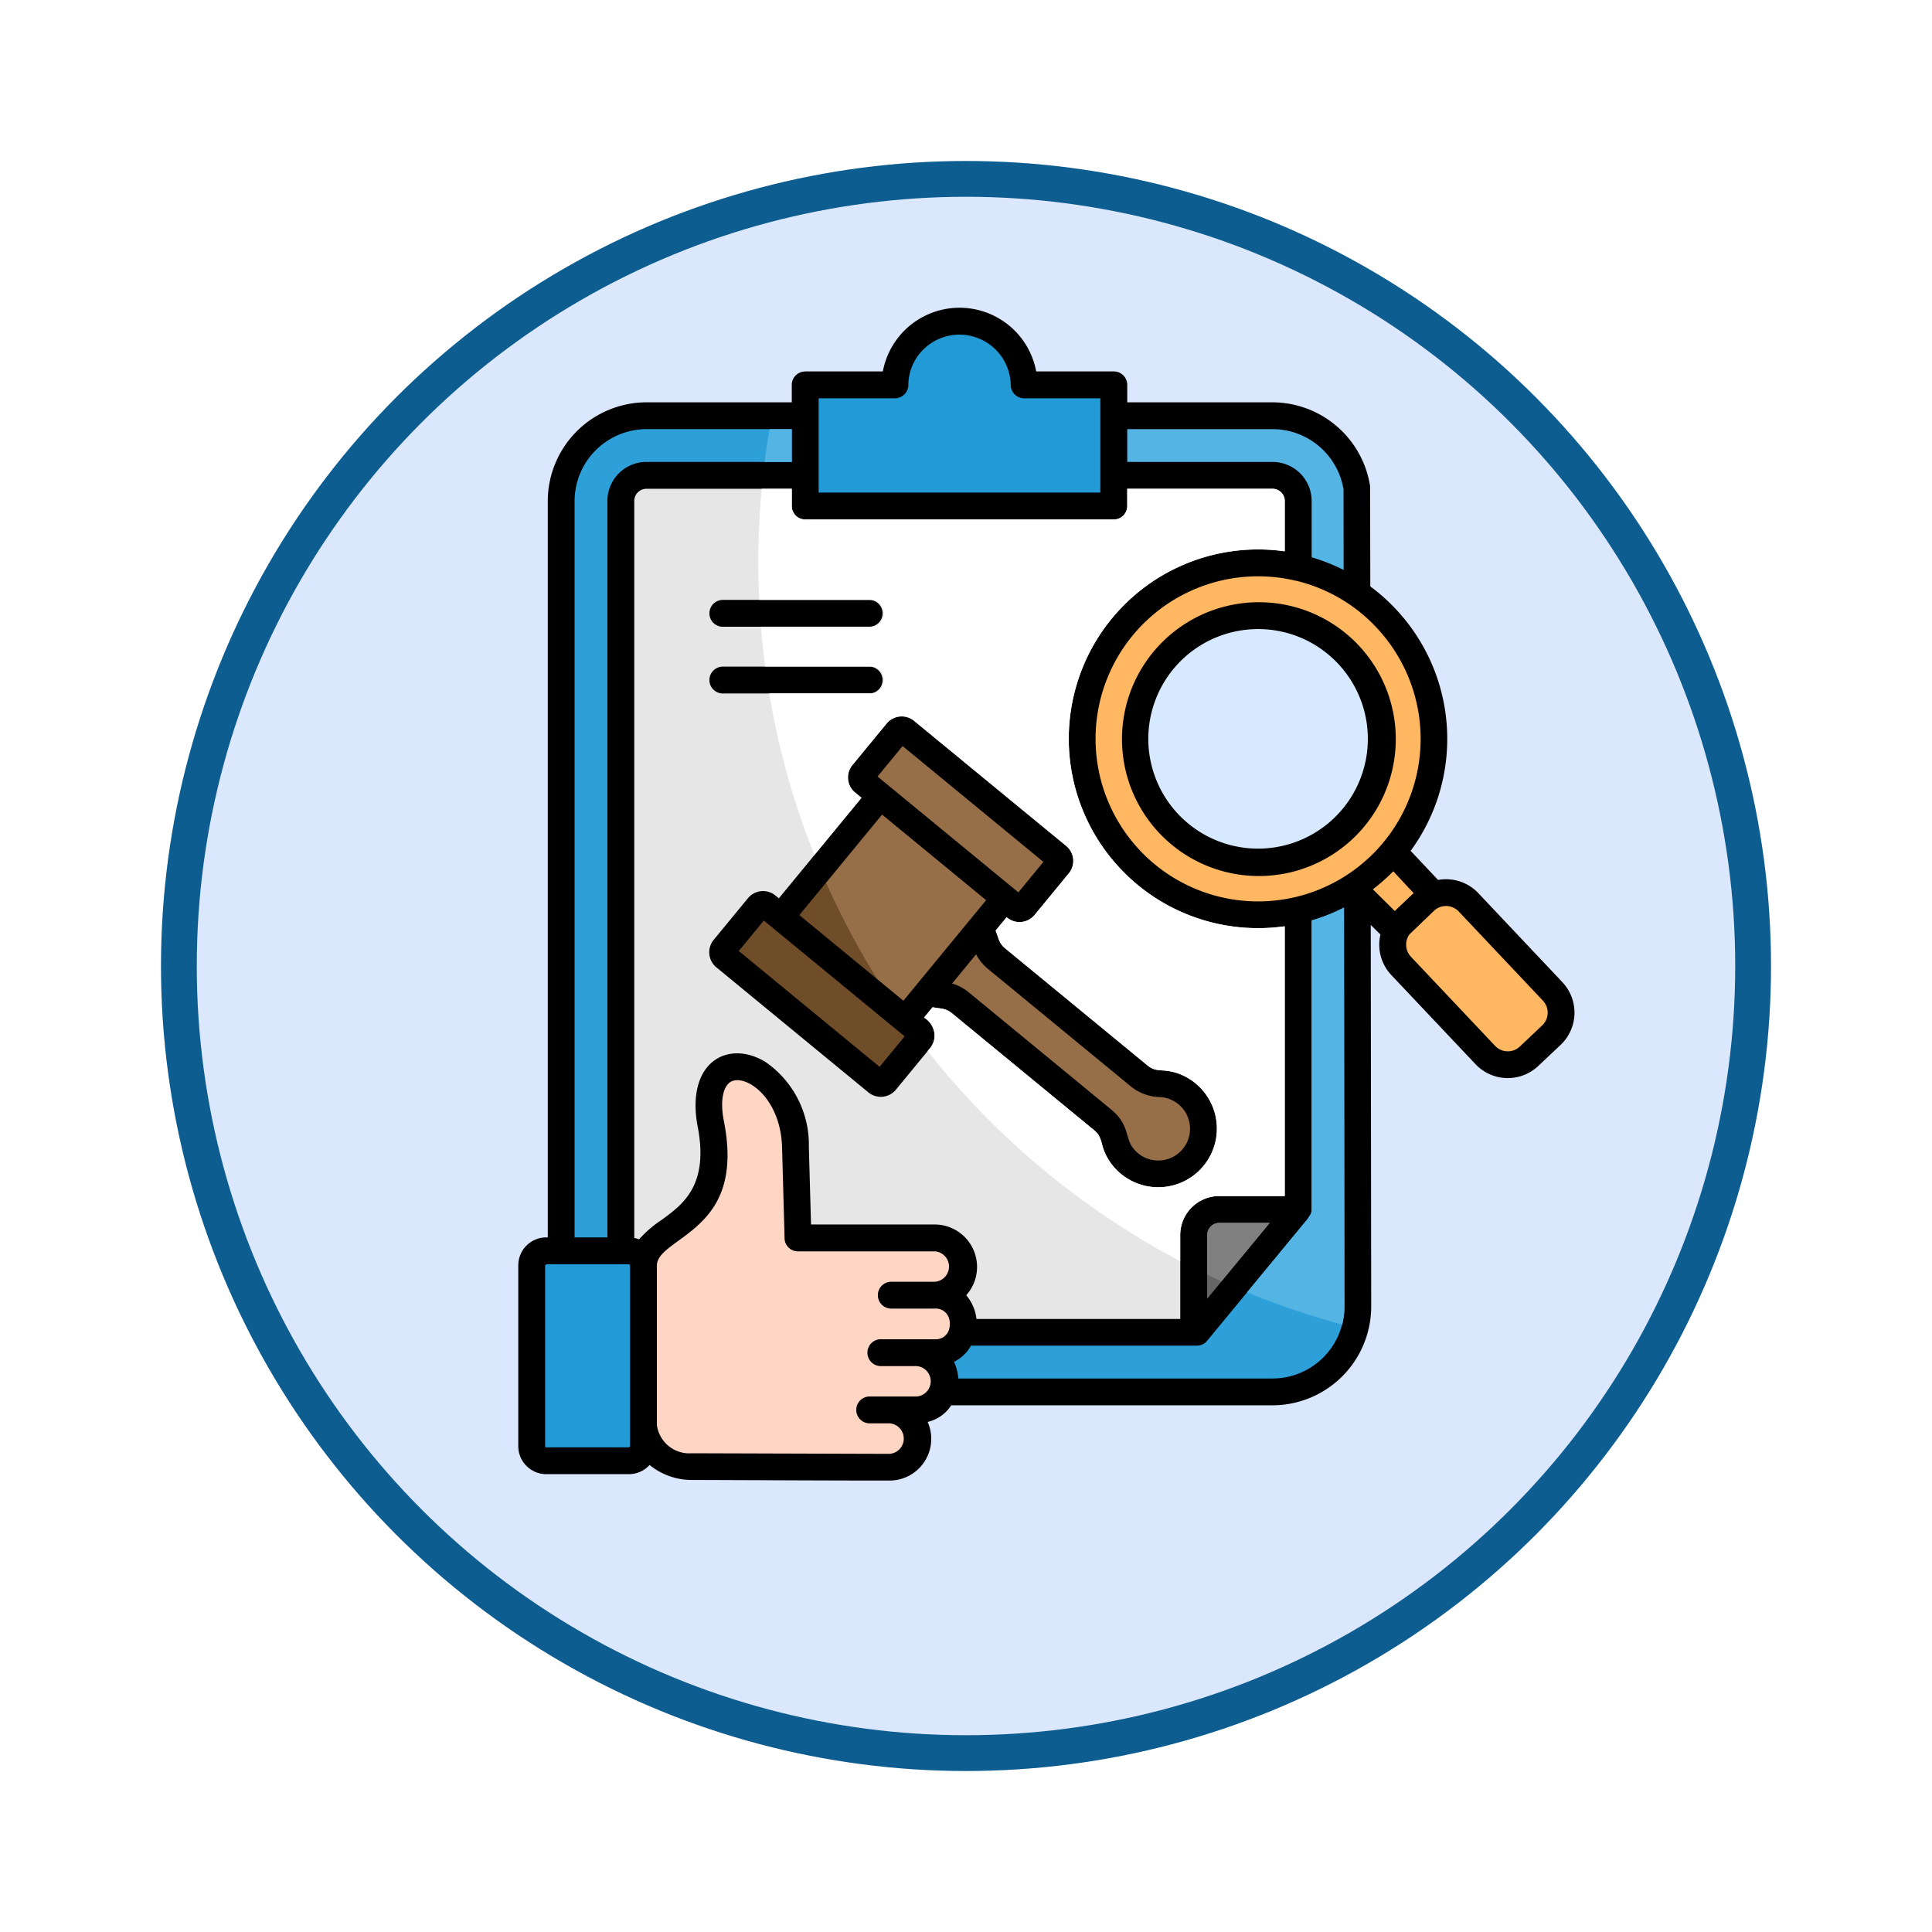 <svg xmlns="http://www.w3.org/2000/svg" xmlns:xlink="http://www.w3.org/1999/xlink" width="108" height="108" viewBox="0 0 108 108">
  <defs>
    <filter id="Ellipse_11502" x="0" y="0" width="108" height="108" filterUnits="userSpaceOnUse">
      <feOffset dy="3" input="SourceAlpha"/>
      <feGaussianBlur stdDeviation="3" result="blur"/>
      <feFlood flood-opacity="0.161"/>
      <feComposite operator="in" in2="blur"/>
      <feComposite in="SourceGraphic"/>
    </filter>
  </defs>
  <g id="Group_1099764" data-name="Group 1099764" transform="translate(-197 -8338.07)">
    <g transform="matrix(1, 0, 0, 1, 197, 8338.07)" filter="url(#Ellipse_11502)">
      <g id="Ellipse_11502-2" data-name="Ellipse 11502" transform="translate(9 6)" fill="#dbe7fc" stroke="#0d5d91" stroke-width="2">
        <circle cx="45" cy="45" r="45" stroke="none"/>
        <circle cx="45" cy="45" r="44" fill="none"/>
      </g>
    </g>
    <g id="review_16648533" transform="translate(186.089 8339.26)">
      <g id="Group_1099763" data-name="Group 1099763" transform="translate(39.881 16.011)">
        <path id="Path_875074" data-name="Path 875074" d="M55.923,19.573h4.34a4.36,4.36,0,0,1,8.572,0h4.339a.751.751,0,0,1,.751.751V21.3h8.127A5.539,5.539,0,0,1,87.5,25.983l.012,5.608a10.639,10.639,0,0,1,1.4,1.24h0l.015.018a10.589,10.589,0,0,1,.839,13.524L91.3,48a2.482,2.482,0,0,1,2.246.733l4.694,4.971h0l.015.018a2.48,2.48,0,0,1-.086,3.48h0l-1.273,1.2a2.48,2.48,0,0,1-3.5-.1l-4.71-4.988a2.468,2.468,0,0,1-.607-2.263l-.542-.536.025,21.34h0a5.528,5.528,0,0,1-5.51,5.513v0H64.085a2.146,2.146,0,0,1-1.318.929A2.331,2.331,0,0,1,60.6,81.574c-3.672,0-7.345-.023-11.017-.034v0a3.721,3.721,0,0,1-2.36-.837,1.558,1.558,0,0,1-1.156.513H41.443a1.557,1.557,0,0,1-1.1-.458l0,0a1.554,1.554,0,0,1-.46-1.1V69.543a1.564,1.564,0,0,1,1.562-1.562h.087V26.812A5.53,5.53,0,0,1,47.045,21.3h8.127v-.973a.751.751,0,0,1,.751-.751Z" transform="translate(-39.881 -16.011)" fill-rule="evenodd"/>
        <path id="Path_875075" data-name="Path 875075" d="M404.807,261.137l-1.371,1.316a.987.987,0,0,0,.078,1.248l4.71,4.988a.978.978,0,0,0,1.379.038l1.239-1.17h0a.978.978,0,0,0,.071-1.377h0l-.015-.018-4.71-4.988a.977.977,0,0,0-1.379-.038Z" transform="translate(-353.616 -227.424)" fill="#ffb761" fill-rule="evenodd"/>
        <path id="Path_875076" data-name="Path 875076" d="M289.109,65.7v1.833h8.127a2.185,2.185,0,0,1,2.181,2.181v3.149a10.536,10.536,0,0,1,1.788.708l-.005-4.5a4.027,4.027,0,0,0-3.963-3.372Z" transform="translate(-255.065 -58.911)" fill="#54b4e4" fill-rule="evenodd"/>
        <path id="Path_875077" data-name="Path 875077" d="M114.918,90.112v.965a.751.751,0,0,1-.751.751H96.917a.751.751,0,0,1-.751-.751v-.965H88.039a.683.683,0,0,0-.679.679v41.2a1.542,1.542,0,0,1,.269.078,6.529,6.529,0,0,1,1.279-1.1c1.184-.863,2.663-1.942,1.977-5.31,0-.017-.008-.035-.01-.052-.569-3.481,1.736-4.7,3.8-3.468a5.61,5.61,0,0,1,2.445,4.75l.121,4.349h6.922a2.373,2.373,0,0,1,1.755,3.956,2.442,2.442,0,0,1,.571,1.325h11.394v-4.691a2.185,2.185,0,0,1,2.181-2.181h3.662V114.568a10.572,10.572,0,0,1-9.171-3.2h0l-.015-.018a10.582,10.582,0,0,1,9.187-17.741V90.791a.683.683,0,0,0-.679-.679h-8.127ZM92.274,101.554a.751.751,0,0,1,0-1.5h8.255a.751.751,0,0,1,0,1.5Zm0-3.729a.751.751,0,0,1,0-1.5h8.255a.751.751,0,0,1,0,1.5Zm15.935,16.259-.028-.023-.617.75c.178.431.169.693.54,1l7.94,6.531c.552.454.856.132,1.791.482a3.277,3.277,0,1,1-3.954,4.805h0c-.514-.836-.276-1.219-.818-1.665l-7.94-6.531c-.37-.3-.636-.247-1.086-.337l-.476.579a1.217,1.217,0,0,1,.583.9,1.085,1.085,0,0,1-.243.8l-1.915,2.329a1.092,1.092,0,0,1-1.536.15l-8.5-6.99a1.092,1.092,0,0,1-.15-1.536l1.916-2.329a1.092,1.092,0,0,1,1.536-.15l.191.157,4.617-5.612-.409-.337h0a1.091,1.091,0,0,1-.1-1.488l1.915-2.329a1.092,1.092,0,0,1,1.536-.15l8.5,6.989a1.092,1.092,0,0,1,.15,1.536l-1.915,2.329a1.092,1.092,0,0,1-1.536.15Z" transform="translate(-80.875 -79.99)" fill="#e6e6e6" fill-rule="evenodd"/>
        <path id="Path_875078" data-name="Path 875078" d="M158.75,90.11v.965a.751.751,0,0,1-.751.751H140.748a.751.751,0,0,1-.751-.751V90.11h-1.68c-.125,1.353-.192,2.722-.192,4.108q0,1.058.051,2.1h6.183a.751.751,0,1,1,0,1.5h-6.086q.091,1.122.237,2.228h5.849a.751.751,0,1,1,0,1.5h-5.624a43.839,43.839,0,0,0,2.526,9.032l2.634-3.2-.409-.337h0a1.092,1.092,0,0,1-.1-1.488l1.915-2.329a1.092,1.092,0,0,1,1.536-.15l8.5,6.99a1.091,1.091,0,0,1,.15,1.536l-1.915,2.329a1.092,1.092,0,0,1-1.536.15l-.028-.023-.617.75c.178.431.169.693.541,1l7.94,6.531c.552.454.856.132,1.791.482a3.278,3.278,0,1,1-3.954,4.805h0c-.514-.836-.276-1.219-.818-1.665l-7.939-6.531c-.37-.3-.636-.247-1.086-.337l-.476.579a1.218,1.218,0,0,1,.583.9,1.086,1.086,0,0,1-.243.8l-.14.17a44.318,44.318,0,0,0,14.118,11.746v-1.457a2.185,2.185,0,0,1,2.181-2.181h3.662V114.566a10.572,10.572,0,0,1-9.171-3.2h0l-.015-.018a10.582,10.582,0,0,1,9.186-17.741V90.789a.683.683,0,0,0-.679-.679H158.75Z" transform="translate(-124.706 -79.988)" fill="#fff" fill-rule="evenodd"/>
        <path id="Path_875079" data-name="Path 875079" d="M75.085,67.531V65.7H66.958a4.028,4.028,0,0,0-4.014,4.014v41.169h1.833V69.712a2.185,2.185,0,0,1,2.181-2.181Z" transform="translate(-59.794 -58.911)" fill="#2ea0d9" fill-rule="evenodd"/>
        <path id="Path_875080" data-name="Path 875080" d="M142.23,67.531V65.7h-1.243c-.1.607-.2,1.218-.275,1.833h1.518Z" transform="translate(-126.939 -58.911)" fill="#54b4e4" fill-rule="evenodd"/>
        <path id="Path_875081" data-name="Path 875081" d="M167.083,30.557H162.82V35.83h15.749V30.557h-4.263v0a.748.748,0,0,1-.748-.739,2.868,2.868,0,0,0-4.874-2,2.819,2.819,0,0,0-.85,1.988A.751.751,0,0,1,167.083,30.557Z" transform="translate(-146.027 -25.494)" fill="#229ad6" fill-rule="evenodd"/>
        <path id="Path_875082" data-name="Path 875082" d="M218.434,287.83h17.579v0a4.026,4.026,0,0,0,4.008-4.017h0L240,261.506a10.5,10.5,0,0,1-1.81.72v16.149a.792.792,0,0,1-.047.263l-.168.263-5.629,6.821a.746.746,0,0,1-.578.273v0h-12.62a2.159,2.159,0,0,1-.953.9A2.509,2.509,0,0,1,218.434,287.83Z" transform="translate(-193.837 -227.972)" fill="#2ea0d9" fill-rule="evenodd"/>
        <path id="Path_875083" data-name="Path 875083" d="M343.472,284.813a4,4,0,0,0,.126-1h0l-.027-22.31a10.5,10.5,0,0,1-1.81.72v16.149a.793.793,0,0,1-.047.263l-.168.263-3.393,4.111a43.776,43.776,0,0,0,5.316,1.8Z" transform="translate(-297.413 -227.971)" fill="#54b4e4" fill-rule="evenodd"/>
        <path id="Path_875084" data-name="Path 875084" d="M325.3,390.5h-2.823a.683.683,0,0,0-.679.679v3.565l3.5-4.244Z" transform="translate(-283.287 -339.343)" fill="#666" fill-rule="evenodd"/>
        <path id="Path_875085" data-name="Path 875085" d="M325.3,390.5h-2.823a.683.683,0,0,0-.679.679v2.214q.4.192.8.376l2.7-3.269Z" transform="translate(-283.287 -339.343)" fill="gray" fill-rule="evenodd"/>
        <path id="Path_875086" data-name="Path 875086" d="M287.361,126.192a.768.768,0,0,1-.116-.027,9.085,9.085,0,0,0-8.633,15.082h0l.015.018a9.082,9.082,0,0,0,12.825.382h0l.018-.015a9.082,9.082,0,0,0,.382-12.825h0l-.015-.018a9.041,9.041,0,0,0-4.474-2.6Zm-2.57,1.211a7.653,7.653,0,1,1-.1.007.764.764,0,0,1,.1-.007Z" transform="translate(-243.873 -110.924)" fill="#ffb761" fill-rule="evenodd"/>
        <path id="Path_875087" data-name="Path 875087" d="M112.962,346.033a1.048,1.048,0,0,0-.023-.689.777.777,0,0,0-.771-.475h-2.394a.751.751,0,1,1,0-1.5h2.394a.852.852,0,0,0,0-1.7h-7.65a.749.749,0,0,1-.75-.793l-.139-5.017c-.082-2.937-2.236-4.235-2.965-3.6-.313.273-.5.96-.305,2.039.876,4.3-1.035,5.694-2.565,6.809-.626.456-1.161.847-1.161,1.35v8.931a1.826,1.826,0,0,0,1.955,1.568v0l11.02.034a.854.854,0,0,0,0-1.707h-1.042a.751.751,0,1,1,0-1.5h2.58a.852.852,0,0,0,0-1.7H109.19a.751.751,0,1,1,0-1.5h2.979a.772.772,0,0,0,.794-.54Z" transform="translate(-88.881 -288.919)" fill="#ffd6c3" fill-rule="evenodd"/>
        <path id="Path_875088" data-name="Path 875088" d="M389.644,247.689l1.222,1.208,1.055-1-1.138-1.219q-.135.138-.276.271h0l-.018.015a10.678,10.678,0,0,1-.846.72Z" transform="translate(-341.868 -215.173)" fill="#ffb761" fill-rule="evenodd"/>
        <path id="Path_875089" data-name="Path 875089" d="M55.563,407.467H50.934l-.06.06v10.115a.063.063,0,0,0,.017.043h0a.06.06,0,0,0,.042.018h4.628l.06-.06V407.527l-.06-.06Z" transform="translate(-49.372 -353.996)" fill="#229ad6" fill-rule="evenodd"/>
      </g>
      <path id="Path_875090" data-name="Path 875090" d="M0,0H7.267V7.517H0Z" transform="translate(55.594 49.965) rotate(-50.561)" fill="#704d29"/>
      <path id="Path_875091" data-name="Path 875091" d="M174.836,228.29l-5.805-4.775-3.132,3.807a44.017,44.017,0,0,0,2.854,5.374l1.466,1.206,4.617-5.612Z" transform="translate(-108.804 -179.159)" fill="#966f48" fill-rule="evenodd"/>
      <path id="Path_875092" data-name="Path 875092" d="M0,0H2.205V10.192H0Z" transform="translate(59.966 42.218) rotate(-50.561)" fill="#966f48"/>
      <path id="Path_875093" data-name="Path 875093" d="M0,0H2.205V10.192H0Z" transform="translate(52.209 51.972) rotate(-50.561)" fill="#704d29"/>
      <path id="Path_875094" data-name="Path 875094" d="M217.458,282.254a2.62,2.62,0,0,1,.944.508l7.94,6.531c.962.791.8,1.476,1.142,2.036h0a1.775,1.775,0,1,0,1.589-2.727,2.648,2.648,0,0,1-1.656-.619l-7.94-6.531a2.632,2.632,0,0,1-.68-.83Z" transform="translate(-153.321 -228.466)" fill="#966f48" fill-rule="evenodd"/>
      <path id="Path_875095" data-name="Path 875095" d="M303.512,147.541a6.136,6.136,0,1,0,4.445,1.516,6.116,6.116,0,0,0-4.445-1.516h0Z" transform="translate(-222.666 -113.552)" fill="#d7e9ff" fill-rule="evenodd"/>
    </g>
  </g>
</svg>
